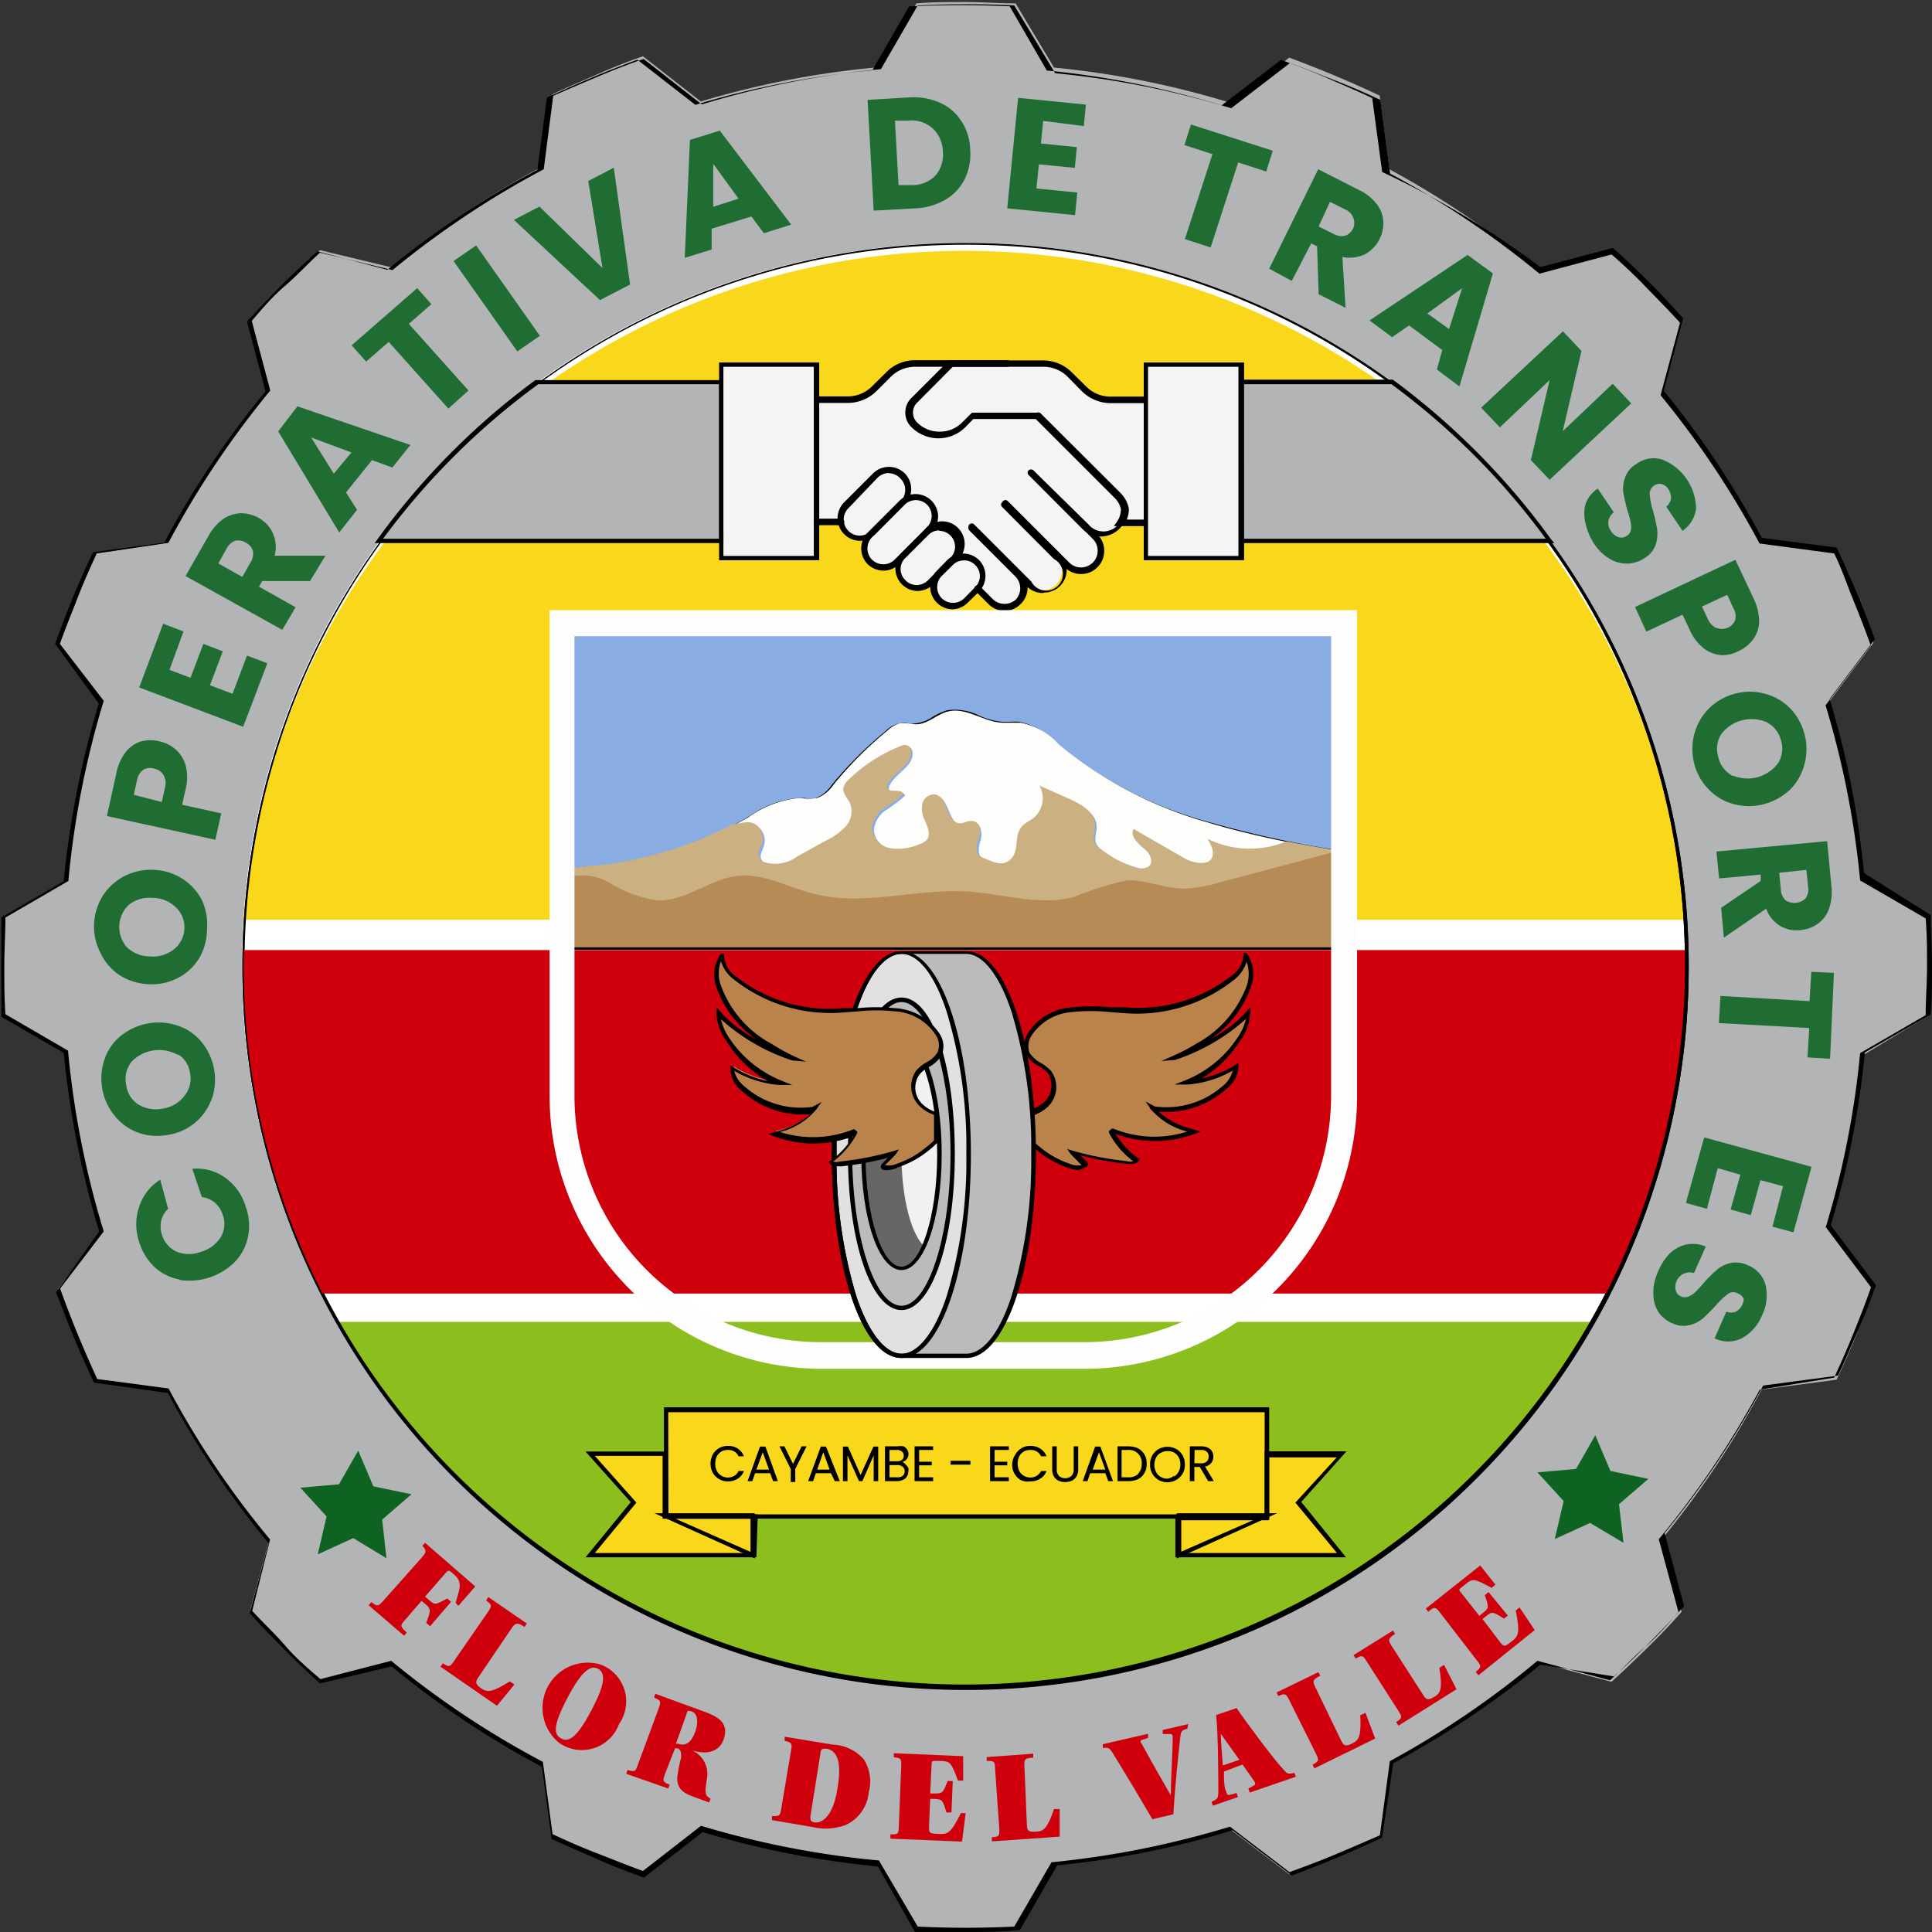 <svg id="Layer_1" data-name="Layer 1" xmlns="http://www.w3.org/2000/svg" viewBox="0 0 85.49 85.49"><rect x="0" y="0" width="85.49" height="85.49" fill="#333333" stroke="none"/><defs><style>.cls-1{fill:#b2b4b6;}.cls-2{fill:#fff;}.cls-3{fill:#f9d71a;}.cls-4{fill:#89ade2;}.cls-5{fill:#8cbf1d;}.cls-6{fill:#cf000c;}.cls-7{fill:#f4f4f4;}.cls-8{fill:none;stroke:#000;stroke-linecap:round;stroke-miterlimit:10;stroke-width:3px;}.cls-9{fill:#fdfdfc;}.cls-10{fill:#cbb082;}.cls-11{fill:#b78b56;}.cls-12{fill:#fdfdfd;}.cls-13{fill:#ba834c;}.cls-14{fill:#bcbbbb;}.cls-15{fill:#e2e0e0;}.cls-16{fill:#666;}.cls-17{fill:#f2f0f0;}.cls-18{fill:#206d33;}.cls-19{fill:#0f6322;}</style></defs><title>Flor-logo-mini</title><path class="cls-1" d="M93.18,53.44c0-.72,0-1.45,0-2.19s0-1.47,0-2.19l-2.91-1.68a40.49,40.49,0,0,0-1.53-7.77l2-2.66q-.36-1-.78-2c-.29-.68-.58-1.35-.9-2l-3.3-.43a39.89,39.89,0,0,0-4.39-6.58l.86-3.21c-.49-.54-1-1.07-1.51-1.59s-1-1-1.59-1.51l-3.2.86A39.6,39.6,0,0,0,69.32,16l-.43-3.26c-.66-.31-1.33-.61-2-.89s-1.36-.55-2-.79l-2.6,2a39.59,39.59,0,0,0-7.81-1.56L52.78,8.66c-.73,0-1.46-.06-2.2-.06s-1.46,0-2.19.06l-1.63,2.82A39.7,39.7,0,0,0,38.85,13l-2.56-2c-.69.24-1.37.51-2,.79s-1.35.58-2,.89l-.42,3.18a40.34,40.34,0,0,0-6.7,4.48L22,19.58c-.54.49-1.07,1-1.59,1.51s-1,1.05-1.52,1.59l.83,3.09a39.06,39.06,0,0,0-4.52,6.76L12.06,33c-.31.65-.61,1.32-.89,2s-.54,1.36-.79,2l1.94,2.52a40,40,0,0,0-1.57,7.94L8,49.06q-.06,1.08-.06,2.19T8,53.44L10.75,55a39.73,39.73,0,0,0,1.59,8L10.4,65.55c.25.68.51,1.36.79,2s.58,1.35.89,2l3.17.42a40.4,40.4,0,0,0,4.49,6.7l-.83,3.1c.49.54,1,1.07,1.52,1.59s1.05,1,1.59,1.51l3.11-.83a40.1,40.1,0,0,0,6.72,4.48l.43,3.2c.66.31,1.33.61,2,.89s1.37.54,2,.79l2.58-2A39.85,39.85,0,0,0,46.75,91l1.64,2.84q1.09.06,2.19.06c.74,0,1.47,0,2.2-.06L54.43,91a39.64,39.64,0,0,0,7.83-1.56l2.62,2c.68-.24,1.37-.51,2.05-.79s1.34-.58,2-.89l.43-3.28a39.49,39.49,0,0,0,6.57-4.41l3.22.86c.54-.49,1.07-1,1.59-1.51s1-1,1.51-1.59l-.86-3.23a39.69,39.69,0,0,0,4.4-6.6l3.32-.44c.31-.65.6-1.32.88-2s.55-1.36.79-2l-2-2.65a40.27,40.27,0,0,0,1.52-7.72Z" transform="translate(-7.84 -8.51)"/><circle class="cls-1" cx="42.68" cy="42.74" r="31.98"/><circle class="cls-2" cx="42.68" cy="42.72" r="31.98"/><path class="cls-3" d="M18.61,49.21H82.43a32,32,0,0,0-63.82,0Z" transform="translate(-7.84 -8.51)"/><rect class="cls-4" x="24.85" y="27.58" width="34.62" height="13.12"/><path class="cls-5" d="M22.71,67a32,32,0,0,0,55.61,0Z" transform="translate(-7.84 -8.51)"/><path d="M50.52,83.26A32,32,0,1,1,73.2,73.88,31.89,31.89,0,0,1,50.52,83.26Zm0-63.95a31.87,31.87,0,1,0,22.54,9.33A31.7,31.7,0,0,0,50.52,19.31Z" transform="translate(-7.84 -8.51)"/><path class="cls-6" d="M18.61,51.22a31.91,31.91,0,0,0,3.47,14.53h57a31.91,31.91,0,0,0,3.48-14.53c0-.22,0-.44,0-.67H18.62C18.61,50.78,18.61,51,18.61,51.22Z" transform="translate(-7.84 -8.51)"/><path d="M50.52,83.29A32,32,0,1,1,73.2,73.91,31.89,31.89,0,0,1,50.52,83.29Zm0-63.95a31.89,31.89,0,1,0,22.54,9.34A31.67,31.67,0,0,0,50.52,19.34Z" transform="translate(-7.84 -8.51)"/><path d="M55.83,68.6H44.16A11.58,11.58,0,0,1,32.59,57V36H67.41V57A11.59,11.59,0,0,1,55.83,68.6Zm-23-32.42V57A11.4,11.4,0,0,0,44.16,68.41H55.83A11.39,11.39,0,0,0,67.21,57V36.18Z" transform="translate(-7.84 -8.51)"/><path class="cls-7" d="M57.27,31.82a1,1,0,0,0,.23-1.07,1.4,1.4,0,0,0-.27-.34l-1.16-1.16-2.34-2.34H50.85l-.39.4a1.56,1.56,0,0,1-2.19,0,.78.78,0,0,1-.23-.54.76.76,0,0,1,.23-.54l1.62-1.62H48.33a1.68,1.68,0,0,0-1.18.49l-.62.62a1.68,1.68,0,0,1-1.18.49H39.76l0,5.41H45a.8.8,0,0,0,.24.44.82.82,0,0,0,1.08.09l.1-.08-.09.08,0,0a.86.86,0,0,0-.24.6.84.84,0,0,0,1.43.59l.27-.27a.85.85,0,0,0-.23.58.84.84,0,0,0,1.44.6l.38-.38a.81.81,0,0,0-.25.59.83.83,0,0,0,.25.6.86.86,0,0,0,1.19,0l.48-.48,0,0,.59.58a.89.89,0,0,0,.62.26.91.91,0,0,0,.63-.26.89.89,0,0,0,0-1.22l0,0,0,0,.44.44a.89.89,0,0,0,1.24,0,.88.88,0,0,0,0-1.25l-.16-.17h0l.57.57a.91.91,0,0,0,.63.26.89.89,0,0,0,.62-1.51l-.37-.37a1,1,0,0,0,.63.22A1,1,0,0,0,57.27,31.82Z" transform="translate(-7.84 -8.51)"/><path class="cls-7" d="M62.94,31.64H57.4a1,1,0,0,0,.18-.61,1.09,1.09,0,0,0-.35-.62l-1.16-1.16-2.34-2.34H50.85l-.39.4a1.56,1.56,0,0,1-2.19,0,.78.78,0,0,1-.23-.54.76.76,0,0,1,.23-.54l1.62-1.62H54a1.68,1.68,0,0,1,1.18.49l.62.62A1.66,1.66,0,0,0,57,26.2h6" transform="translate(-7.84 -8.51)"/><path d="M62.94,31.79H57.13l.16-.23a1,1,0,0,0,.15-.52,1,1,0,0,0-.31-.53l-3.46-3.46H50.91l-.35.36a1.69,1.69,0,0,1-2.39,0,.89.89,0,0,1-.27-.65.87.87,0,0,1,.27-.64l1.66-1.66H54a1.78,1.78,0,0,1,1.28.54l.62.61a1.51,1.51,0,0,0,1.08.45h6a.14.14,0,0,1,.14.14.15.15,0,0,1-.14.15H57a1.83,1.83,0,0,1-1.29-.53l-.61-.62A1.51,1.51,0,0,0,54,24.74H50l-1.58,1.59a.58.58,0,0,0-.18.43.6.6,0,0,0,.18.44,1.37,1.37,0,0,0,1,.41,1.39,1.39,0,0,0,1-.41l.43-.43h3l3.54,3.53a1.3,1.3,0,0,1,.4.71,1.19,1.19,0,0,1-.09.49h5.3a.14.14,0,0,1,.14.14A.15.15,0,0,1,62.94,31.79Z" transform="translate(-7.84 -8.51)"/><polygon points="41.91 16.44 41.91 15.96 42.06 15.95 42.4 15.95 41.91 16.44"/><path d="M45.87,32.44a1,1,0,0,1-.7-1.68l1.31-1.31a1,1,0,0,1,1.39,0,1,1,0,0,1,.29.7.94.94,0,0,1-.29.69h0l-1.3,1.31A1,1,0,0,1,45.87,32.44Zm1.31-3a.74.74,0,0,0-.5.2L45.38,31a.71.71,0,0,0,0,1,.7.7,0,0,0,1,0l1.31-1.31a.71.71,0,0,0,0-1A.71.71,0,0,0,47.18,29.45Z" transform="translate(-7.84 -8.51)"/><path d="M46.93,33.76a1,1,0,0,1-.7-.29,1,1,0,0,1,0-1.39l1.44-1.44a1,1,0,0,1,1.68.7.94.94,0,0,1-.29.69l-1.44,1.44A.94.94,0,0,1,46.93,33.76Zm1.44-3.12a.74.74,0,0,0-.5.2l-1.44,1.44a.71.71,0,0,0,0,1,.72.72,0,0,0,.5.2.7.7,0,0,0,.49-.2l1.44-1.44a.71.71,0,0,0,0-1A.71.71,0,0,0,48.37,30.64Z" transform="translate(-7.84 -8.51)"/><path d="M48.4,34.66A1,1,0,0,1,47.71,33l1-1a1,1,0,1,1,1.4,1.39l-1,1A1,1,0,0,1,48.4,34.66Zm1-2.68a.69.69,0,0,0-.49.21l-1,1a.68.68,0,0,0,0,1,.71.71,0,0,0,.49.21.73.73,0,0,0,.5-.21l1-1A.7.7,0,0,0,49.4,32Zm.59,1.3h0Z" transform="translate(-7.84 -8.51)"/><path d="M50,35.47a1,1,0,0,1-1-1,1,1,0,0,1,.29-.7l.47-.48a1,1,0,0,1,1.4,0,1,1,0,0,1,0,1.4l-.48.47A1,1,0,0,1,50,35.47Zm.48-2.16a.67.67,0,0,0-.49.21l-.48.47a.72.72,0,0,0-.2.5.7.7,0,0,0,.2.49.71.71,0,0,0,1,0l.47-.48a.68.68,0,0,0,0-1A.67.67,0,0,0,50.45,33.31Z" transform="translate(-7.84 -8.51)"/><path d="M56.56,32.25a1.17,1.17,0,0,1-.82-.33l-2.38-2.39a.14.14,0,0,1,0-.21.15.15,0,0,1,.2,0L56,31.71a.86.86,0,1,0,1.21-1.21L53.68,27a.14.14,0,0,1,.2-.2l3.49,3.48a1.15,1.15,0,0,1,0,1.63A1.17,1.17,0,0,1,56.56,32.25Z" transform="translate(-7.84 -8.51)"/><path d="M55.68,33.91a1,1,0,0,1-.73-.3l-2.72-2.73a.14.14,0,0,1,.2-.2l2.72,2.72a.74.74,0,0,0,1.05,0,.72.72,0,0,0,.21-.52.73.73,0,0,0-.21-.52l-2.82-2.82a.14.14,0,0,1,.2-.2l2.82,2.82a1,1,0,0,1,.3.72,1,1,0,0,1-.3.73A1,1,0,0,1,55.68,33.91Z" transform="translate(-7.84 -8.51)"/><path d="M54,34.75a1,1,0,0,1-.73-.3l-2.53-2.53a.14.14,0,0,1,0-.21.15.15,0,0,1,.2,0l2.54,2.54a.74.74,0,1,0,1-1l-2.3-2.31a.14.14,0,1,1,.2-.2L54.74,33a1,1,0,0,1,.3.73,1,1,0,0,1-1,1Z" transform="translate(-7.84 -8.51)"/><path d="M52.3,35.54a1,1,0,0,1-.72-.3L51,34.66a.14.14,0,0,1,0-.21.15.15,0,0,1,.2,0l.59.59a.75.75,0,0,0,1,0,.74.74,0,0,0,0-1l-2.06-2.06a.15.15,0,0,1,0-.2.13.13,0,0,1,.2,0L53,33.79a1,1,0,0,1,0,1.45A1,1,0,0,1,52.3,35.54Z" transform="translate(-7.84 -8.51)"/><path d="M44.51,26.34H39.76a.14.14,0,0,1-.14-.14.15.15,0,0,1,.14-.15h5.59a1.51,1.51,0,0,0,1.08-.45l.62-.61a1.76,1.76,0,0,1,1.28-.54h4.09a.15.15,0,0,1,.15.15.15.15,0,0,1-.15.14H48.33a1.51,1.51,0,0,0-1.08.45l-.62.62a1.81,1.81,0,0,1-1.28.53Z" transform="translate(-7.84 -8.51)"/><path class="cls-8" d="M45.05,31.61" transform="translate(-7.84 -8.51)"/><path class="cls-1" d="M39.75,25.41H31.59a32.1,32.1,0,0,0-7,7H39.75Z" transform="translate(-7.84 -8.51)"/><rect class="cls-7" x="31.91" y="16.14" width="4.24" height="8.56"/><rect class="cls-7" x="58.55" y="24.65" width="4.24" height="8.56" transform="translate(113.5 49.35) rotate(-180)"/><path d="M44.09,33.3H39.66V24.55h4.43Zm-4.24-.19h4V24.74h-4Z" transform="translate(-7.84 -8.51)"/><path d="M62.89,33.3H58.45V24.55h4.44Zm-4.25-.19h4V24.74h-4Z" transform="translate(-7.84 -8.51)"/><path class="cls-1" d="M62.79,32.44H76.43a32.14,32.14,0,0,0-7-7H62.79Z" transform="translate(-7.84 -8.51)"/><rect class="cls-3" x="29.48" y="62.37" width="26.58" height="4.73"/><polygon class="cls-3" points="52.17 68.81 52.17 67.11 56.06 67.11 52.17 68.81"/><polygon class="cls-3" points="59.36 64.33 57.45 66.47 59.36 68.81 52.11 68.81 52.11 67.11 56.06 67.11 56.06 64.33 59.36 64.33"/><polygon class="cls-3" points="33.31 68.82 33.31 67.11 29.42 67.11 33.31 68.82"/><polygon class="cls-3" points="26.12 64.33 28.03 66.47 26.12 68.82 33.37 68.82 33.37 67.11 29.42 67.11 29.42 64.33 26.12 64.33"/><path d="M67.41,50.54H32.59V47.17l0,0a3.07,3.07,0,0,1,.6-.22,3.86,3.86,0,0,1,.74-.1l.34,0a16.23,16.23,0,0,0,2.26-.4,17.05,17.05,0,0,0,4.32-1.73l.19-.12a4.34,4.34,0,0,1,2.19-.78l.21,0a1.44,1.44,0,0,0,.51,0,1.58,1.58,0,0,0,.68-.56h0a17.3,17.3,0,0,1,2.42-2.42,1.2,1.2,0,0,1,.58-.32,1.23,1.23,0,0,1,.43,0,2.3,2.3,0,0,0,.26,0h0a1.62,1.62,0,0,0,.79-.29,2.85,2.85,0,0,1,.64-.29,2.39,2.39,0,0,1,1.43.24,3.26,3.26,0,0,0,1,.27l.34,0a2.82,2.82,0,0,1,.42,0,2.89,2.89,0,0,1,1.58.88l.09.08a17.89,17.89,0,0,0,6.49,3.41,47.65,47.65,0,0,0,6.13,1.34h.08Zm-34.63-.19H67.21V46.27a46.76,46.76,0,0,1-6.07-1.33h0a17.84,17.84,0,0,1-6.55-3.45l-.1-.08A2.65,2.65,0,0,0,53,40.58l-.4,0-.35,0a3.55,3.55,0,0,1-1.11-.28,2.16,2.16,0,0,0-1.32-.23,2.4,2.4,0,0,0-.59.27,1.83,1.83,0,0,1-.88.31l-.3,0a1.09,1.09,0,0,0-.36,0,1.14,1.14,0,0,0-.49.27,18.14,18.14,0,0,0-2.4,2.4,1.61,1.61,0,0,1-.78.63,1.58,1.58,0,0,1-.57,0l-.21,0a4.13,4.13,0,0,0-2.08.76l-.2.11a17.33,17.33,0,0,1-4.37,1.76,17.84,17.84,0,0,1-2.28.4L34,47a4.06,4.06,0,0,0-.7.09,2.82,2.82,0,0,0-.51.19Z" transform="translate(-7.84 -8.51)"/><path class="cls-9" d="M41.46,45.16a.77.77,0,0,1,.17.81c-.06.18-.18.37-.11.54a.39.39,0,0,0,.2.22,1.63,1.63,0,0,0,1.49-.25l1.23-.68a3,3,0,0,0,.91-.65,1,1,0,0,0,.19-1c-.11-.23-.34-.42-.31-.67a.75.75,0,0,1,.23-.38,7,7,0,0,1,2.32-1.5.36.36,0,0,1,.35,0,.27.27,0,0,1,.09.2c.06.61-.73.91-1,1.44a.27.27,0,0,0-.05.18c.05.28.63,0,.72.3a6.92,6.92,0,0,1-.86.65,1.18,1.18,0,0,0-.52.9,1,1,0,0,0,.84.86,2.41,2.41,0,0,0,1.27-.19.77.77,0,0,0,.31-.19c.2-.24,0-.6-.1-.89a1.06,1.06,0,0,1-.09-.72.54.54,0,0,1,.54-.4c.59.09.51,1.23,1.1,1.28.22,0,.45-.16.66-.08s.27.45.2.71-.16.58,0,.78a.75.75,0,0,0,.29.16c.37.13.84.25,1.13,0s.14-1,.43-1.37c.14-.21.4-.3.59-.46a1.13,1.13,0,0,0,.23-1.41l1.35.6c.51.23,1.1.58,1.11,1.14,0,.26-.13.54,0,.79a.89.89,0,0,0,.32.32,4.35,4.35,0,0,0,1.61.8.56.56,0,0,0,.46-.08c.25-.23,0-.63-.27-.84s-.57-.52-.41-.81l2.3,1.3c.34.2.85.37,1.08,0s0-.63-.15-.91a4.27,4.27,0,0,0,3.5.11c-1.22-.25-2.42-.53-3.6-.89a18,18,0,0,1-6.52-3.43A3,3,0,0,0,53,40.49c-.25,0-.5,0-.75,0-.84,0-1.63-.7-2.45-.5-.51.12-.92.58-1.45.57a3.85,3.85,0,0,0-.67-.05,1.25,1.25,0,0,0-.54.3,17.15,17.15,0,0,0-2.41,2.41,1.56,1.56,0,0,1-.73.6,2.36,2.36,0,0,1-.75,0,4.55,4.55,0,0,0-2.33.88c-.21.11-.41.23-.62.33C40.73,45,41.13,44.83,41.46,45.16Z" transform="translate(-7.84 -8.51)"/><path class="cls-10" d="M64.77,45.74a4.27,4.27,0,0,1-3.5-.11c.18.28.35.65.15.91s-.74.15-1.08,0L58,45.19c-.16.29.15.61.41.81s.52.61.27.84a.56.56,0,0,1-.46.08,4.35,4.35,0,0,1-1.61-.8.89.89,0,0,1-.32-.32c-.11-.25,0-.53,0-.79,0-.56-.6-.91-1.11-1.14l-1.35-.6a1.13,1.13,0,0,1-.23,1.41c-.19.16-.45.25-.59.46-.29.39-.07,1-.43,1.37s-.76.15-1.13,0a.75.75,0,0,1-.29-.16c-.19-.2-.1-.52,0-.78s.06-.62-.2-.71-.44.09-.66.08c-.59-.05-.51-1.19-1.1-1.28a.54.54,0,0,0-.54.4,1.06,1.06,0,0,0,.09.72c.12.29.3.65.1.89a.77.77,0,0,1-.31.19,2.41,2.41,0,0,1-1.27.19,1,1,0,0,1-.84-.86,1.18,1.18,0,0,1,.52-.9,6.92,6.92,0,0,0,.86-.65c-.09-.27-.67,0-.72-.3a.27.27,0,0,1,.05-.18c.32-.53,1.11-.83,1-1.44a.27.27,0,0,0-.09-.2.36.36,0,0,0-.35,0,7,7,0,0,0-2.32,1.5.75.75,0,0,0-.23.38c0,.25.2.44.31.67a1,1,0,0,1-.19,1,3,3,0,0,1-.91.65l-1.23.68a1.63,1.63,0,0,1-1.49.25.39.39,0,0,1-.2-.22c-.07-.17,0-.36.11-.54a.77.77,0,0,0-.17-.81c-.33-.33-.73-.13-1.13-.09a16.65,16.65,0,0,1-3.73,1.41,16.14,16.14,0,0,1-2.27.41,7.48,7.48,0,0,0-1.06.12,3,3,0,0,0-.59.22v3.21H67.31V46.19C66.46,46.05,65.61,45.9,64.77,45.74Z" transform="translate(-7.84 -8.51)"/><path d="M50.58,94c-.73,0-1.47,0-2.19,0h-.06L46.69,91.1a40.05,40.05,0,0,1-7.76-1.52l-2.58,2-.05,0c-.69-.25-1.38-.51-2-.79s-1.35-.58-2-.89l-.05,0-.43-3.21a39.92,39.92,0,0,1-6.65-4.44L22,83l0,0c-.54-.49-1.08-1-1.59-1.52s-1-1-1.52-1.59l0,0,.83-3.1a39.89,39.89,0,0,1-4.45-6.64L12,69.69l0,0c-.31-.66-.61-1.33-.89-2s-.54-1.36-.79-2l0,0L12.23,63a40.64,40.64,0,0,1-1.57-7.9L7.9,53.5v0c0-.73,0-1.47,0-2.2s0-1.47,0-2.2v0l2.76-1.6a41,41,0,0,1,1.55-7.86L10.28,37V37c.25-.69.51-1.38.79-2.06s.58-1.35.89-2l0,0,3.15-.42a40.06,40.06,0,0,1,4.48-6.69l-.82-3.09,0,0c.49-.54,1-1.08,1.52-1.6s1.05-1,1.59-1.51l0,0,3.1.82a40.4,40.4,0,0,1,6.64-4.43l.42-3.19,0,0c.66-.31,1.34-.61,2-.89s1.37-.55,2-.79l0,0,2.57,2a39.88,39.88,0,0,1,7.83-1.53l1.63-2.83h.06c1.45-.07,2.94-.07,4.39,0h0l1.64,2.84a39.75,39.75,0,0,1,7.74,1.54l2.61-2,.05,0c.68.25,1.37.51,2,.79s1.35.58,2,.89l0,0,.44,3.27A39.57,39.57,0,0,1,76,20.33l3.21-.85,0,0c.55.49,1.08,1,1.6,1.51s1,1.06,1.51,1.6l0,0-.86,3.21a40.52,40.52,0,0,1,4.34,6.51l3.31.43,0,0c.31.66.61,1.34.89,2s.55,1.36.8,2.05v0l-2,2.65a39.46,39.46,0,0,1,1.52,7.7L93.27,49v0c0,.73.06,1.47.06,2.2s0,1.47-.06,2.2v0l-2.91,1.68a39.84,39.84,0,0,1-1.51,7.65l2,2.65,0,0c-.24.69-.51,1.38-.79,2s-.58,1.36-.89,2l0,0-3.31.44a40.36,40.36,0,0,1-4.36,6.53l.86,3.23,0,0c-.49.54-1,1.08-1.51,1.59s-1,1-1.6,1.52l0,0L76,82.17a40.63,40.63,0,0,1-6.51,4.36L69,89.82l0,0c-.66.31-1.33.61-2,.89s-1.36.55-2,.79l0,0-2.62-2a40,40,0,0,1-7.76,1.55l-1.65,2.86h0C52.05,94,51.31,94,50.58,94Zm-2.13-.24c1.41.07,2.85.07,4.27,0l1.65-2.85h.05a40.48,40.48,0,0,0,7.81-1.56l.05,0,2.62,2c.66-.24,1.33-.49,2-.77s1.31-.56,2-.86l.44-3.28,0,0A40.06,40.06,0,0,0,75.87,82l0,0,3.21.86c.53-.47,1-1,1.55-1.47s1-1,1.48-1.55l-.87-3.22,0,0A40.31,40.31,0,0,0,85.71,70l0,0L89,69.47c.3-.65.59-1.3.87-2s.53-1.32.76-2l-2-2.66v0a39.46,39.46,0,0,0,1.52-7.7v0l2.9-1.68c0-.71.06-1.43.06-2.14s0-1.43-.06-2.14l-2.9-1.68v0a39.38,39.38,0,0,0-1.53-7.75v0l2-2.65c-.24-.67-.5-1.34-.77-2S89.32,33.63,89,33l-3.3-.44,0,0A40,40,0,0,0,81.32,26l0,0,.86-3.21c-.48-.53-1-1.05-1.48-1.55s-1-1-1.55-1.47l-3.19.85,0,0a40.15,40.15,0,0,0-6.61-4.43l0,0-.43-3.26c-.64-.3-1.3-.59-2-.86s-1.32-.53-2-.77l-2.6,2h0a39,39,0,0,0-7.79-1.55h0L52.72,8.75c-1.42-.07-2.86-.07-4.27,0l-1.63,2.82h0a39.78,39.78,0,0,0-7.89,1.55l-.05,0-2.56-2c-.67.23-1.34.49-2,.77s-1.32.56-2,.86L31.9,16l0,0a40,40,0,0,0-6.69,4.46l0,0L22,19.69c-.52.47-1,1-1.55,1.47s-1,1-1.47,1.55l.82,3.08,0,0a40.64,40.64,0,0,0-4.51,6.74l0,0L12.12,33c-.3.65-.59,1.3-.86,2s-.53,1.32-.77,2l1.94,2.52,0,0a40.09,40.09,0,0,0-1.56,7.92v.05L8.08,49.11c0,.71-.05,1.43-.05,2.14s0,1.43.05,2.14L10.85,55V55a39.8,39.8,0,0,0,1.58,8v0l-1.93,2.53c.24.67.5,1.34.77,2s.56,1.31.87,2l3.16.42,0,0a39,39,0,0,0,4.49,6.68l0,0L19,79.79c.48.53,1,1,1.47,1.55s1,1,1.55,1.47L25.15,82l0,0a39.56,39.56,0,0,0,6.71,4.47l0,0,.43,3.2c.64.3,1.3.59,2,.86s1.33.53,2,.77l2.57-2,0,0a39.92,39.92,0,0,0,7.82,1.53h.05Z" transform="translate(-7.84 -8.51)"/><path class="cls-11" d="M65.56,46.56l-3.77,1a5.76,5.76,0,0,1-1.59.27c-.85,0-1.67-.41-2.51-.36a13.25,13.25,0,0,0-2.32.73c-1.53.41-3.14-.14-4.72-.24-2.26-.14-4.57.66-6.77.11-1.15-.29-2.26-.94-3.44-.8s-2.3,1.15-3.55,1.08a5.72,5.72,0,0,1-2.07-.77,2.39,2.39,0,0,0-2.14-.15v3H67.31V46.09Z" transform="translate(-7.84 -8.51)"/><path class="cls-12" d="M55.83,69.08H44.16a12.07,12.07,0,0,1-12-12V35.51H67.89V57A12.07,12.07,0,0,1,55.83,69.08ZM33.26,36.66V57a10.91,10.91,0,0,0,10.9,10.9H55.83A10.92,10.92,0,0,0,66.74,57V36.66Z" transform="translate(-7.84 -8.51)"/><path d="M39.38,72.87a.76.76,0,0,1,.67-.38.81.81,0,0,1,.44.12.76.76,0,0,1,.27.34h-.24a.46.46,0,0,0-.18-.21.54.54,0,0,0-.29-.07.57.57,0,0,0-.29.07.58.58,0,0,0-.2.21.7.7,0,0,0-.07.33.66.66,0,0,0,.07.32.55.55,0,0,0,.49.29.55.55,0,0,0,.29-.08.46.46,0,0,0,.18-.21h.24a.71.71,0,0,1-.27.34.81.81,0,0,1-.44.12.76.76,0,0,1-.67-.38.88.88,0,0,1-.1-.4A.92.92,0,0,1,39.38,72.87Z" transform="translate(-7.84 -8.51)"/><path d="M41.92,73.7h-.67l-.12.35h-.21l.55-1.53h.24l.55,1.53h-.21Zm-.05-.16-.28-.77-.28.77Z" transform="translate(-7.84 -8.51)"/><path d="M43.53,72.51l-.5,1v.58h-.2v-.58l-.5-1h.22l.38.78.38-.78Z" transform="translate(-7.84 -8.51)"/><path d="M44.61,73.7h-.67l-.12.35H43.6l.56-1.53h.23L45,74.05h-.22Zm-.06-.16-.28-.77-.27.77Z" transform="translate(-7.84 -8.51)"/><path d="M46.7,72.52v1.53h-.2V72.91L46,74.05h-.15l-.51-1.14v1.14h-.2V72.52h.22l.56,1.26.57-1.26Z" transform="translate(-7.84 -8.51)"/><path d="M47.92,73.32a.49.49,0,0,1,.11.14.33.33,0,0,1,0,.17.37.37,0,0,1-.06.21.31.31,0,0,1-.17.15.6.6,0,0,1-.27.06H47V72.51h.55a.76.76,0,0,1,.27,0,.37.37,0,0,1,.16.14.36.36,0,0,1,.06.2.36.36,0,0,1-.08.23.35.35,0,0,1-.19.12A.41.41,0,0,1,47.92,73.32Zm-.72-.15h.34a.33.33,0,0,0,.21-.06.22.22,0,0,0,.08-.19.22.22,0,0,0-.08-.18.34.34,0,0,0-.22-.07H47.2Zm.59.64a.26.26,0,0,0,.08-.2.25.25,0,0,0-.09-.2.33.33,0,0,0-.23-.07H47.2v.54h.35A.36.36,0,0,0,47.79,73.81Z" transform="translate(-7.84 -8.51)"/><path d="M48.51,72.67v.52h.56v.16h-.56v.53h.62v.17h-.82V72.51h.82v.16Z" transform="translate(-7.84 -8.51)"/><path d="M50.78,73.15v.17H49.9v-.17Z" transform="translate(-7.84 -8.51)"/><path d="M51.85,72.67v.52h.56v.16h-.56v.53h.63v.17h-.83V72.51h.83v.16Z" transform="translate(-7.84 -8.51)"/><path d="M52.77,72.87a.81.81,0,0,1,.27-.28.76.76,0,0,1,.39-.1.78.78,0,0,1,.44.12.72.72,0,0,1,.28.34h-.24a.55.55,0,0,0-.19-.21.52.52,0,0,0-.29-.07.59.59,0,0,0-.29.07.58.58,0,0,0-.2.21.84.84,0,0,0-.07.33.79.79,0,0,0,.07.32.58.58,0,0,0,.2.21.6.6,0,0,0,.29.08.52.52,0,0,0,.29-.08.55.55,0,0,0,.19-.21h.24a.67.67,0,0,1-.28.34.78.78,0,0,1-.44.12A.76.76,0,0,1,53,74a.81.81,0,0,1-.27-.28.77.77,0,0,1-.1-.4A.8.8,0,0,1,52.77,72.87Z" transform="translate(-7.84 -8.51)"/><path d="M54.6,72.51v1a.41.41,0,0,0,.1.31.4.4,0,0,0,.28.1.39.39,0,0,0,.27-.1.41.41,0,0,0,.1-.31v-1h.2v1a.61.61,0,0,1-.07.32.5.5,0,0,1-.21.2.73.73,0,0,1-.3.06.68.68,0,0,1-.29-.06.45.45,0,0,1-.21-.2.61.61,0,0,1-.07-.32v-1Z" transform="translate(-7.84 -8.51)"/><path d="M56.75,73.7h-.67l-.12.35h-.21l.55-1.53h.23l.56,1.53h-.21Zm0-.16-.28-.77-.28.77Z" transform="translate(-7.84 -8.51)"/><path d="M58.2,72.6a.73.73,0,0,1,.28.27.78.78,0,0,1,.1.41.76.76,0,0,1-.1.41.66.66,0,0,1-.28.27,1,1,0,0,1-.43.09h-.48V72.51h.48A1,1,0,0,1,58.2,72.6Zm0,1.12a.61.61,0,0,0,.16-.44.56.56,0,0,0-.61-.61h-.28v1.21h.28A.61.61,0,0,0,58.22,73.72Z" transform="translate(-7.84 -8.51)"/><path d="M59.11,74a.75.75,0,0,1-.28-.28.77.77,0,0,1-.1-.4.8.8,0,0,1,.1-.41.75.75,0,0,1,.28-.28.81.81,0,0,1,.78,0,.75.75,0,0,1,.28.28.8.8,0,0,1,.1.41.77.77,0,0,1-.1.4.79.79,0,0,1-1.06.28Zm.68-.15a.58.58,0,0,0,.2-.21.66.66,0,0,0,.08-.32A.7.7,0,0,0,60,73a.58.58,0,0,0-.2-.21.57.57,0,0,0-.29-.07.54.54,0,0,0-.29.07A.45.45,0,0,0,59,73a.7.7,0,0,0-.08.33.66.66,0,0,0,.08.32.45.45,0,0,0,.2.21.55.55,0,0,0,.29.08A.57.57,0,0,0,59.79,73.81Z" transform="translate(-7.84 -8.51)"/><path d="M61.3,74.05l-.37-.63h-.24v.63h-.2V72.51H61a.65.65,0,0,1,.29.06.4.4,0,0,1,.18.16.44.44,0,0,1,.06.23.45.45,0,0,1-.09.28.41.41,0,0,1-.28.16l.39.65Zm-.61-.79H61a.33.33,0,0,0,.24-.08.29.29,0,0,0,.08-.22.25.25,0,0,0-.08-.21.33.33,0,0,0-.24-.08h-.3Z" transform="translate(-7.84 -8.51)"/><path d="M64,75.71H37.22V70.78H64Zm-26.58-.19H63.8V71H37.41Z" transform="translate(-7.84 -8.51)"/><path d="M59.91,77.47v-2h4.44Zm.2-1.76v1.46l3.33-1.46Z" transform="translate(-7.84 -8.51)"/><path d="M67.4,77.42H59.85v-1.9H63.8V72.73h3.62l-2,2.24ZM60,77.23h7L65.16,75l1.83-2H64v2.78H60Z" transform="translate(-7.84 -8.51)"/><path d="M41.24,77.47l-4.44-2h4.44Zm-3.52-1.76,3.33,1.47V75.71Z" transform="translate(-7.84 -8.51)"/><path d="M41.31,77.42H33.75l2-2.44-2-2.24h3.62v2.78h4Zm-7.15-.19h7V75.71h-4V72.93h-3L36,75Z" transform="translate(-7.84 -8.51)"/><path class="cls-13" d="M51.08,57.41a.17.17,0,0,1,0-.1s.27.12.32.14l.41.16a3.75,3.75,0,0,0,.86.22,1.83,1.83,0,0,0,1.49-.44,1.13,1.13,0,0,0,.14-1.46c-.29-.33-.8-.45-1-.85a.92.92,0,0,1,.09-.82,2.46,2.46,0,0,1,1.9-1.1,14.4,14.4,0,0,1,2.27.08,6.78,6.78,0,0,0,4.8-1.44,1.25,1.25,0,0,0,.55-1s0,0,0,0a1.46,1.46,0,0,1,.12,1.34,4.92,4.92,0,0,1-2.27,2.62,10.64,10.64,0,0,1-1.06.55h0a8,8,0,0,0,3.3-2,2.23,2.23,0,0,1-.45,1.22,5.14,5.14,0,0,1-2.32,1.87h.07a4.9,4.9,0,0,0,2.1-.71,1.26,1.26,0,0,1-.52.94,3.87,3.87,0,0,1-3.11.92l-.07,0a3.36,3.36,0,0,0,1.84,1,5,5,0,0,1-3.62,0l0,0a3.74,3.74,0,0,0,1.12,1.29c-.07.14-.27.15-.43.13a15,15,0,0,1-2.4-.47h0l.48.48s.06.07,0,.1a.05.05,0,0,1-.06,0,.92.92,0,0,1-.63-.06,4.32,4.32,0,0,1-1.34-.75,3.26,3.26,0,0,1-.52-.53c-.14-.21-.4-.06-.58,0a1.11,1.11,0,0,1-.5.24.69.69,0,0,1-.25,0,1.21,1.21,0,0,1-.62-.24.89.89,0,0,1-.28-.61C51,58,51.16,57.67,51.08,57.41Z" transform="translate(-7.84 -8.51)"/><path d="M55.56,60.28a1.28,1.28,0,0,1-.47-.1,4.38,4.38,0,0,1-1.36-.77,2.82,2.82,0,0,1-.54-.55c-.07-.1-.2-.08-.44.08l-.06,0a1.13,1.13,0,0,1-.5.22,1.18,1.18,0,0,1-.27,0,1.4,1.4,0,0,1-.67-.27,1,1,0,0,1-.3-.68,1.31,1.31,0,0,1,0-.34,1,1,0,0,0,0-.45h0l.09,0-.09,0a.19.19,0,0,1,0-.18c.06-.09.15,0,.36.07l.08,0,.4.16a3.54,3.54,0,0,0,.84.21,1.75,1.75,0,0,0,1.42-.41A1,1,0,0,0,54.21,56a1.67,1.67,0,0,0-.41-.32,1.32,1.32,0,0,1-.57-.55,1,1,0,0,1,.1-.91,2.5,2.5,0,0,1,2-1.14,8,8,0,0,1,1.62,0l.67,0a6.66,6.66,0,0,0,4.73-1.41,1.14,1.14,0,0,0,.51-.92v0l0-.07h.05a.15.15,0,0,1,.13.06,1.61,1.61,0,0,1,.15,1.44,4.66,4.66,0,0,1-1.77,2.3A5.63,5.63,0,0,0,63,53.27l.16-.2v.26a2.25,2.25,0,0,1-.47,1.27A5.21,5.21,0,0,1,61,56.24a4.94,4.94,0,0,0,1.51-.61l.13-.09v.16a1.31,1.31,0,0,1-.54,1,4,4,0,0,1-3,1,3.7,3.7,0,0,0,1.61.8l.26.08-.26.1a5,5,0,0,1-3.51,0,3.9,3.9,0,0,0,1,1.08l.06,0,0,.07c-.08.15-.26.21-.53.18a13.57,13.57,0,0,1-2.08-.38l.25.25a.18.18,0,0,1,.06.21.14.14,0,0,1-.12.08A.59.59,0,0,1,55.56,60.28Zm-2.48-1.67a.31.31,0,0,1,.27.15,2.63,2.63,0,0,0,.5.5,4.06,4.06,0,0,0,1.31.74.93.93,0,0,0,.54.07l-.49-.5-.15-.22.25.08a13.82,13.82,0,0,0,2.39.46.47.47,0,0,0,.28,0,3.71,3.71,0,0,1-1.07-1.26l0-.07.13-.11.06,0a4.8,4.8,0,0,0,3.28.13,3.07,3.07,0,0,1-1.62-1l-.23-.33.41.22a3.78,3.78,0,0,0,3-.9,1.35,1.35,0,0,0,.47-.7,4.75,4.75,0,0,1-2,.63h-.59l.48-.19a5,5,0,0,0,2.27-1.84,2.54,2.54,0,0,0,.41-.88,8.8,8.8,0,0,1-3.14,1.82h0l-.61.05.52-.23a8.75,8.75,0,0,0,1.05-.55A4.83,4.83,0,0,0,63,52.15a1.6,1.6,0,0,0,0-1.08,1.61,1.61,0,0,1-.56.8,6.91,6.91,0,0,1-4.87,1.47l-.67-.05a7.7,7.7,0,0,0-1.59,0,2.35,2.35,0,0,0-1.83,1.05.87.87,0,0,0-.09.74,1.32,1.32,0,0,0,.5.46,2,2,0,0,1,.46.36,1.21,1.21,0,0,1-.14,1.58,1.88,1.88,0,0,1-1.57.47,3.77,3.77,0,0,1-.88-.22l-.41-.16-.09,0-.08,0a1.42,1.42,0,0,1,0,.46,1.12,1.12,0,0,0,0,.31.77.77,0,0,0,.24.54A1.24,1.24,0,0,0,52,59l.22,0a1,1,0,0,0,.4-.19l.06,0A.88.88,0,0,1,53.08,58.61Z" transform="translate(-7.84 -8.51)"/><path class="cls-14" d="M50.6,50.63H47.73c-1.65,0-3,4-3,8.94s1.33,8.93,3,8.93H50.6c1.65,0,3-4,3-8.93S52.25,50.63,50.6,50.63Z" transform="translate(-7.84 -8.51)"/><ellipse class="cls-15" cx="39.89" cy="51.06" rx="2.98" ry="8.94"/><ellipse class="cls-14" cx="39.89" cy="51.06" rx="2.27" ry="6.82"/><ellipse class="cls-16" cx="39.89" cy="51.06" rx="1.68" ry="5.05"/><path class="cls-17" d="M47.73,59.57c0,1.9.41,3.52,1,4.08a10.26,10.26,0,0,0,.7-4.08,10.35,10.35,0,0,0-.7-4.09C48.14,56.05,47.73,57.66,47.73,59.57Z" transform="translate(-7.84 -8.51)"/><path d="M50.6,68.6H47.73c-1.73,0-3.08-4-3.08-9s1.35-9,3.08-9H50.6c1.73,0,3.08,4,3.08,9S52.33,68.6,50.6,68.6ZM47.73,50.72c-.74,0-1.48.93-2,2.56a20.67,20.67,0,0,0-.87,6.29,20.72,20.72,0,0,0,.87,6.29c.54,1.62,1.28,2.55,2,2.55H50.6c.74,0,1.48-.93,2-2.55a20.72,20.72,0,0,0,.87-6.29,20.67,20.67,0,0,0-.87-6.29c-.54-1.63-1.28-2.56-2-2.56Z" transform="translate(-7.84 -8.51)"/><path d="M47.73,68.6c-1.73,0-3.08-4-3.08-9s1.35-9,3.08-9,3.07,4,3.07,9S49.45,68.6,47.73,68.6Zm0-17.88c-.74,0-1.48.93-2,2.56a20.67,20.67,0,0,0-.87,6.29,20.72,20.72,0,0,0,.87,6.29c.54,1.62,1.28,2.55,2,2.55s1.47-.93,2-2.55a20.72,20.72,0,0,0,.87-6.29,20.67,20.67,0,0,0-.87-6.29C49.2,51.65,48.47,50.72,47.73,50.72Z" transform="translate(-7.84 -8.51)"/><path d="M47.73,66.48c-1.33,0-2.37-3-2.37-6.91s1-6.92,2.37-6.92,2.36,3,2.36,6.92S49.05,66.48,47.73,66.48Zm0-13.63c-1.18,0-2.18,3.07-2.18,6.72s1,6.72,2.18,6.72,2.17-3.08,2.17-6.72S48.91,52.85,47.73,52.85Z" transform="translate(-7.84 -8.51)"/><path d="M47.73,64.71c-1,0-1.78-2.26-1.78-5.14s.78-5.15,1.78-5.15,1.78,2.26,1.78,5.15S48.72,64.71,47.73,64.71Zm0-10.1c-.86,0-1.59,2.27-1.59,5s.73,4.95,1.59,4.95,1.58-2.27,1.58-4.95S48.59,54.61,47.73,54.61Z" transform="translate(-7.84 -8.51)"/><path class="cls-13" d="M49.25,57.76a1.58,1.58,0,0,1-.67-.37,1.13,1.13,0,0,1-.13-1.46c.28-.33.79-.45,1-.85a.92.92,0,0,0-.09-.82,2.48,2.48,0,0,0-1.9-1.1,14.4,14.4,0,0,0-2.27.08,6.82,6.82,0,0,1-4.81-1.44,1.27,1.27,0,0,1-.54-1s0,0-.05,0a1.49,1.49,0,0,0-.13,1.34,4.94,4.94,0,0,0,2.28,2.62,10.64,10.64,0,0,0,1.06.55h0a8,8,0,0,1-3.3-2,2.29,2.29,0,0,0,.44,1.22,5.24,5.24,0,0,0,2.32,1.87h-.06a4.9,4.9,0,0,1-2.1-.71,1.28,1.28,0,0,0,.51.94,3.89,3.89,0,0,0,3.12.92l.07,0a3.39,3.39,0,0,1-1.84,1,5,5,0,0,0,3.62,0l0,0a3.74,3.74,0,0,1-1.12,1.29c.07.14.27.15.43.13a15,15,0,0,0,2.4-.47h0L47,60s-.06.07,0,.1a.05.05,0,0,0,0,0,.94.94,0,0,0,.64-.06,4.16,4.16,0,0,0,1.33-.75A2.82,2.82,0,0,0,49.3,59C49.29,58.59,49.26,58.18,49.25,57.76Z" transform="translate(-7.84 -8.51)"/><path d="M47.18,60.28a.67.67,0,0,1-.24,0,.15.15,0,0,1-.11-.08.18.18,0,0,1,.06-.21l.24-.25a13.23,13.23,0,0,1-2.07.38c-.27,0-.45,0-.53-.18l0-.07.07,0a3.9,3.9,0,0,0,1-1.08,5,5,0,0,1-3.51,0l-.26-.1.26-.08a3.75,3.75,0,0,0,1.61-.8,3.94,3.94,0,0,1-3-1,1.31,1.31,0,0,1-.54-1v-.16l.14.09a4.84,4.84,0,0,0,1.51.61A5.24,5.24,0,0,1,40,54.6a2.3,2.3,0,0,1-.46-1.27v-.26l.17.2a5.63,5.63,0,0,0,1.61,1.24,4.66,4.66,0,0,1-1.77-2.3,1.61,1.61,0,0,1,.15-1.44.14.14,0,0,1,.12-.06h.06l0,.08v0a1.15,1.15,0,0,0,.52.92,6.65,6.65,0,0,0,4.73,1.41l.67,0a8,8,0,0,1,1.62,0,2.52,2.52,0,0,1,2,1.14,1,1,0,0,1,.1.91,1.37,1.37,0,0,1-.57.55,1.5,1.5,0,0,0-.41.32,1,1,0,0,0,.12,1.33,1.4,1.4,0,0,0,.62.35l.07,0v.07c0,.23,0,.47,0,.7s0,.36,0,.55v0l0,0a3.81,3.81,0,0,1-.37.34,4.32,4.32,0,0,1-1.37.77A1.19,1.19,0,0,1,47.18,60.28ZM47,60.07a.93.93,0,0,0,.54-.07,4,4,0,0,0,1.3-.74,3,3,0,0,0,.33-.29l0-.5c0-.21,0-.42,0-.63a1.65,1.65,0,0,1-.64-.39,1.21,1.21,0,0,1-.14-1.58,1.79,1.79,0,0,1,.46-.36,1.22,1.22,0,0,0,.49-.46.84.84,0,0,0-.09-.74,2.33,2.33,0,0,0-1.82-1.05,7.7,7.7,0,0,0-1.59,0l-.67.05a6.88,6.88,0,0,1-4.87-1.47,1.61,1.61,0,0,1-.56-.8,1.6,1.6,0,0,0,0,1.08A4.79,4.79,0,0,0,42,54.71a8.75,8.75,0,0,0,1,.55l.51.23-.63-.06a8.8,8.8,0,0,1-3.14-1.82,2.5,2.5,0,0,0,.4.88,5.07,5.07,0,0,0,2.28,1.84l.48.19h-.58a4.75,4.75,0,0,1-2-.63,1.35,1.35,0,0,0,.47.7,3.77,3.77,0,0,0,3,.9l.41-.22-.24.33a3,3,0,0,1-1.61,1,4.8,4.8,0,0,0,3.28-.13l0,0,.14.11,0,.07a3.71,3.71,0,0,1-1.07,1.26.47.47,0,0,0,.28,0,13.71,13.71,0,0,0,2.38-.46l.26-.08-.17.25Z" transform="translate(-7.84 -8.51)"/><path class="cls-18" d="M15.8,65.13a2.23,2.23,0,0,1-1.12-.55A2.56,2.56,0,0,1,14,63.47a2.42,2.42,0,0,1,0-1.57,2.22,2.22,0,0,1,.93-1.19L15.28,62a1.06,1.06,0,0,0-.31.54,1.24,1.24,0,0,0,.69,1.36,1.49,1.49,0,0,0,1.08,0,1.53,1.53,0,0,0,.87-.65,1.15,1.15,0,0,0,.08-1,1.2,1.2,0,0,0-.35-.53,1.13,1.13,0,0,0-.57-.24l-.42-1.25a2.14,2.14,0,0,1,1.45.39,2.38,2.38,0,0,1,.91,1.28,2.47,2.47,0,0,1,.11,1.31,2.26,2.26,0,0,1-.56,1.11,2.86,2.86,0,0,1-2.46.83Z" transform="translate(-7.84 -8.51)"/><path class="cls-18" d="M17.18,57.2a2.43,2.43,0,0,1-2,1.54,2.47,2.47,0,0,1-1.33-.15,2.38,2.38,0,0,1-1-.79,2.56,2.56,0,0,1-.5-1.21,2.59,2.59,0,0,1,.15-1.3,2.23,2.23,0,0,1,.76-1,2.65,2.65,0,0,1,2.57-.35,2.27,2.27,0,0,1,1,.77,2.63,2.63,0,0,1,.35,2.52Zm-1.45-2a1.7,1.7,0,0,0-2.06.28,1.21,1.21,0,0,0-.25,1,1.18,1.18,0,0,0,.51.88,1.48,1.48,0,0,0,1.08.21A1.47,1.47,0,0,0,16,57a1.19,1.19,0,0,0,.25-1A1.17,1.17,0,0,0,15.73,55.17Z" transform="translate(-7.84 -8.51)"/><path class="cls-18" d="M16.66,50.9a2.35,2.35,0,0,1-.94.88,2.5,2.5,0,0,1-1.31.28,2.61,2.61,0,0,1-1.28-.4,2.38,2.38,0,0,1-.85-1A2.53,2.53,0,0,1,12,49.42a2.62,2.62,0,0,1,.38-1.26,2.53,2.53,0,0,1,.94-.87A2.59,2.59,0,0,1,14.64,47a2.51,2.51,0,0,1,1.28.4,2.46,2.46,0,0,1,.86.95A2.63,2.63,0,0,1,17,49.65,2.55,2.55,0,0,1,16.66,50.9ZM15.6,48.64a1.48,1.48,0,0,0-1-.4,1.49,1.49,0,0,0-1.05.3,1.35,1.35,0,0,0-.09,1.89,1.46,1.46,0,0,0,1,.4,1.51,1.51,0,0,0,1.06-.3A1.24,1.24,0,0,0,16,49.6,1.21,1.21,0,0,0,15.6,48.64Z" transform="translate(-7.84 -8.51)"/><path class="cls-18" d="M15.63,41.69a1.45,1.45,0,0,1,.43.71,2.11,2.11,0,0,1,0,1l-.16.72,1.73.38-.26,1.17-4.8-1.05.42-1.9a2.21,2.21,0,0,1,.41-.93,1.4,1.4,0,0,1,.67-.47,1.63,1.63,0,0,1,.85,0A1.54,1.54,0,0,1,15.63,41.69Zm-.57,1.09a.61.61,0,0,0-.41-.26.59.59,0,0,0-.48.06.72.72,0,0,0-.27.47l-.14.63L15,44l.14-.64A.71.71,0,0,0,15.06,42.78Z" transform="translate(-7.84 -8.51)"/><path class="cls-18" d="M15.34,38.15l.93.35.57-1.5.86.33-.57,1.5,1,.38.64-1.69.9.34-1.07,2.81L14,38.93l1.06-2.82.9.34Z" transform="translate(-7.84 -8.51)"/><path class="cls-18" d="M21.56,34.22l-2.12,0-.14.25,1.62.91-.59,1L16.05,34l1-1.75a2.31,2.31,0,0,1,.66-.77,1.51,1.51,0,0,1,.79-.26,1.64,1.64,0,0,1,.79.21,1.44,1.44,0,0,1,.62.67,1.47,1.47,0,0,1,.08,1l2.25,0Zm-3-.18.37-.65a.71.71,0,0,0,.1-.51.61.61,0,0,0-.32-.36.6.6,0,0,0-.46-.08.7.7,0,0,0-.39.36l-.36.64Z" transform="translate(-7.84 -8.51)"/><path class="cls-18" d="M24.3,28.87,23.15,30.3l.49.77-.79,1-2.7-4.47L21,26.49,26,28.2l-.8,1Zm-.91-.34-1.78-.66,1,1.6Z" transform="translate(-7.84 -8.51)"/><path class="cls-18" d="M26.3,21.26l.63.71-1,.87,2.64,2.95-.89.8-2.64-2.95-1,.87-.64-.72Z" transform="translate(-7.84 -8.51)"/><path class="cls-18" d="M28.91,19.37l2.82,4-1,.69-2.82-4Z" transform="translate(-7.84 -8.51)"/><path class="cls-18" d="M35,15.93l.72,5.17-1.33.69-3.81-3.55,1.13-.59,2.79,2.72-.63-3.85Z" transform="translate(-7.84 -8.51)"/><path class="cls-18" d="M41.09,18.09l-1.76.54,0,.92-1.19.37.23-5.22,1.32-.41,3.16,4.16-1.21.38Zm-.57-.79L39.4,15.76l0,1.9Z" transform="translate(-7.84 -8.51)"/><path class="cls-18" d="M49.44,13.06a2.12,2.12,0,0,1,.94.81,2.4,2.4,0,0,1,.39,1.26,2.53,2.53,0,0,1-.24,1.3,2.18,2.18,0,0,1-.86.92,2.92,2.92,0,0,1-1.33.38l-1.84.1-.27-4.9,1.83-.11A2.91,2.91,0,0,1,49.44,13.06Zm-.2,3.21a1.42,1.42,0,0,0,.32-1.07,1.43,1.43,0,0,0-.44-1A1.4,1.4,0,0,0,48,13.85l-.56,0,.16,2.85.56,0A1.43,1.43,0,0,0,49.24,16.27Z" transform="translate(-7.84 -8.51)"/><path class="cls-18" d="M54,13.86l-.1,1,1.59.16-.09.92-1.59-.16-.11,1.07,1.81.18-.1,1-3-.3.48-4.89,3,.3-.09.95Z" transform="translate(-7.84 -8.51)"/><path class="cls-18" d="M64.16,15.18l-.29.92-1.24-.4-1.22,3.76-1.14-.37,1.22-3.76-1.24-.4.29-.91Z" transform="translate(-7.84 -8.51)"/><path class="cls-18" d="M66.19,21.53l-.07-2.12-.26-.13L65,20.94,64,20.4,66.17,16l1.79.91a2.12,2.12,0,0,1,.79.62,1.33,1.33,0,0,1,.3.77,1.57,1.57,0,0,1-.81,1.46,1.59,1.59,0,0,1-1,.12l.14,2.25Zm0-3,.66.33a.72.72,0,0,0,.52.08.65.65,0,0,0,.35-.33.61.61,0,0,0,0-.47.67.67,0,0,0-.37-.37l-.66-.33Z" transform="translate(-7.84 -8.51)"/><path class="cls-18" d="M71.66,24l-1.47-1.09-.75.52-1-.74,4.34-2.9,1.12.82-1.48,5-1-.75Zm.3-.93.58-1.81L71,22.38Z" transform="translate(-7.84 -8.51)"/><path class="cls-18" d="M76.41,29.74l-.83-.87.83-3.54-2.2,2.09-.83-.87L77,23.17l.82.87-.83,3.55,2.21-2.1.82.87Z" transform="translate(-7.84 -8.51)"/><path class="cls-18" d="M78,31.67a1.66,1.66,0,0,1,0-.86,1.36,1.36,0,0,1,.54-.68l.71,1.05a.64.64,0,0,0-.24.39.62.62,0,0,0,.11.43.64.64,0,0,0,.34.28.42.42,0,0,0,.37-.06A.41.41,0,0,0,80,32a.88.88,0,0,0,0-.36,3.81,3.81,0,0,0-.14-.52c-.09-.32-.15-.59-.19-.81a1.42,1.42,0,0,1,.08-.67,1.13,1.13,0,0,1,.5-.6,1.28,1.28,0,0,1,1.16-.19A2.38,2.38,0,0,1,82.89,31a1.4,1.4,0,0,1-.6,1l-.72-1.07a.56.56,0,0,0,.21-.36.68.68,0,0,0-.12-.42.51.51,0,0,0-.29-.22.44.44,0,0,0-.53.47,3.82,3.82,0,0,0,.15.74,6.17,6.17,0,0,1,.18.81,1.55,1.55,0,0,1-.07.67,1.13,1.13,0,0,1-.48.58,1.46,1.46,0,0,1-.75.25,1.48,1.48,0,0,1-.8-.21,2.15,2.15,0,0,1-.7-.68A2.74,2.74,0,0,1,78,31.67Z" transform="translate(-7.84 -8.51)"/><path class="cls-18" d="M84,37.5a1.48,1.48,0,0,1-.77-.3,2.14,2.14,0,0,1-.62-.82l-.32-.67-1.6.75-.5-1.09,4.44-2.09L85.44,35a2.39,2.39,0,0,1,.24,1,1.37,1.37,0,0,1-.25.78,1.61,1.61,0,0,1-.66.54A1.55,1.55,0,0,1,84,37.5Zm-.21-1.21a.62.62,0,0,0,.49,0,.6.6,0,0,0,.34-.34.7.7,0,0,0-.08-.53l-.27-.59-1.12.52.28.59A.76.76,0,0,0,83.77,36.29Z" transform="translate(-7.84 -8.51)"/><path class="cls-18" d="M82.81,41a2.51,2.51,0,0,1,.63-1.12,2.54,2.54,0,0,1,1.16-.67,2.44,2.44,0,0,1,1.34,0,2.39,2.39,0,0,1,1.11.64A2.58,2.58,0,0,1,87.69,41a2.54,2.54,0,0,1,0,1.31,2.44,2.44,0,0,1-.62,1.12,2.65,2.65,0,0,1-1.17.66,2.54,2.54,0,0,1-1.34,0,2.31,2.31,0,0,1-1.1-.64,2.49,2.49,0,0,1-.65-1.14A2.65,2.65,0,0,1,82.81,41Zm1.71,1.83a1.69,1.69,0,0,0,2-.55,1.22,1.22,0,0,0,.13-1,1.25,1.25,0,0,0-.63-.81A1.69,1.69,0,0,0,84,41a1.23,1.23,0,0,0-.13,1A1.26,1.26,0,0,0,84.52,42.85Z" transform="translate(-7.84 -8.51)"/><path class="cls-18" d="M84,48.68l1.75-1.19,0-.28-1.84.17-.12-1.19,4.9-.46.19,2a2.27,2.27,0,0,1-.11,1,1.36,1.36,0,0,1-.5.66,1.56,1.56,0,0,1-.77.28,1.44,1.44,0,0,1-.89-.19,1.48,1.48,0,0,1-.62-.76L84.12,50Zm2.57-1.55.07.74a.71.71,0,0,0,.2.47.71.71,0,0,0,.9-.08.72.72,0,0,0,.11-.51L87.77,47Z" transform="translate(-7.84 -8.51)"/><path class="cls-18" d="M88.82,55.36l-1-.06.08-1.3-4-.22.07-1.2,3.94.23.08-1.3,1,.05Z" transform="translate(-7.84 -8.51)"/><path class="cls-18" d="M86.74,61l-1-.27-.43,1.55-.89-.25.43-1.54-1-.29L83.37,62l-.93-.26.81-2.9L88,60.14l-.8,2.9-.93-.25Z" transform="translate(-7.84 -8.51)"/><path class="cls-18" d="M81.7,64a1.57,1.57,0,0,1,.75-.42,1.47,1.47,0,0,1,.87.09l-.52,1.17a.64.64,0,0,0-.81.76.4.4,0,0,0,.24.28.42.42,0,0,0,.33,0,1,1,0,0,0,.3-.2,5.27,5.27,0,0,0,.36-.39,5.42,5.42,0,0,1,.59-.59,1.31,1.31,0,0,1,.6-.3,1.22,1.22,0,0,1,.78.1,1.3,1.3,0,0,1,.78.89,2,2,0,0,1-.17,1.34,2,2,0,0,1-.89,1,1.36,1.36,0,0,1-1.2,0l.52-1.18a.55.55,0,0,0,.42,0,.65.65,0,0,0,.29-.32A.54.54,0,0,0,85,66a.41.41,0,0,0-.25-.25.4.4,0,0,0-.43,0,3.5,3.5,0,0,0-.55.52,8.13,8.13,0,0,1-.59.59,1.4,1.4,0,0,1-.6.29,1.12,1.12,0,0,1-.75-.09,1.37,1.37,0,0,1-.61-.5A1.51,1.51,0,0,1,81,65.8a2.18,2.18,0,0,1,.2-1A2.57,2.57,0,0,1,81.7,64Z" transform="translate(-7.84 -8.51)"/><path d="M45.05,31.75H44a.14.14,0,0,1-.14-.14.15.15,0,0,1,.14-.15h1.06a.15.15,0,0,1,.14.15A.14.14,0,0,1,45.05,31.75Z" transform="translate(-7.84 -8.51)"/><path d="M39.85,32.54H24.42l.11-.15a32.11,32.11,0,0,1,7-7.06l0,0h8.29Zm-15.06-.19H39.66V25.51h-8A31.87,31.87,0,0,0,24.79,32.35Z" transform="translate(-7.84 -8.51)"/><path d="M76.62,32.54H62.69V25.31h6.78l0,0a32.15,32.15,0,0,1,7,7.06Zm-13.73-.19H76.24a31.87,31.87,0,0,0-6.83-6.84H62.89Z" transform="translate(-7.84 -8.51)"/><polygon class="cls-19" points="15 65.68 15.85 64.19 16.52 65.77 18.21 66.12 16.91 67.24 17.1 68.95 15.63 68.06 14.06 68.78 14.45 67.1 13.29 65.83 15 65.68"/><polygon class="cls-19" points="69.74 65 70.59 63.51 71.26 65.09 72.94 65.44 71.64 66.56 71.84 68.27 70.36 67.39 68.8 68.1 69.19 66.42 68.03 65.15 69.74 65"/><path class="cls-6" d="M28.87,78.71l-.75.86L28,79.43c.19-.63.31-.92-.05-1.23l-.12-.11c-.12-.1-.16-.1-.25,0l-.93,1.07.21.18c.22.19.25.19.77-.1l.17.15-.93,1.08-.17-.15c.19-.5.22-.61,0-.8l-.21-.17-.76.88c-.18.21-.19.25.11.52l-.12.14-1.57-1.35.12-.14c.26.2.3.19.48,0l1.78-2c.18-.22.19-.27,0-.49l.12-.13Z" transform="translate(-7.84 -8.51)"/><path class="cls-6" d="M29,82.74c-.15.22-.11.31.15.49s.48.16,1.25-.32l.2.14-.77.94-2.5-1.73.11-.15c.27.18.31.16.47-.07l1.54-2.23c.16-.24.16-.29-.1-.48l.1-.15,1.7,1.17-.1.15c-.3-.19-.37-.19-.53,0Z" transform="translate(-7.84 -8.51)"/><path class="cls-6" d="M35.23,84.8a1.75,1.75,0,0,1-2.65.83,2,2,0,0,1,1.82-3.47A1.74,1.74,0,0,1,35.23,84.8Zm-2.55.64c.38.2.76-.17,1.34-1.27.38-.73.76-1.57.28-1.82-.29-.15-.67,0-1.34,1.27S32.34,85.26,32.68,85.44Z" transform="translate(-7.84 -8.51)"/><path class="cls-6" d="M37.25,87.05c-.09.27-.08.31.22.43l-.06.17L35.55,87l.06-.17c.31.09.35.07.44-.19L37,84.07c.09-.27.08-.32-.22-.44l.06-.17,2.11.77c.66.24,1.18.51.9,1.27-.16.45-.63.7-1.4.46v0a1.14,1.14,0,0,1,.67,1.27c-.11.67-.07.73.16.87l-.06.17-.68-.25c-.54-.19-.75-.42-.73-.87a6.39,6.39,0,0,1,.17-.87c0-.23,0-.36-.18-.41l-.09,0Zm.5-1.38.11,0c.41.15.62-.19.75-.55s.11-.78-.14-.87-.21,0-.26.13Z" transform="translate(-7.84 -8.51)"/><path class="cls-6" d="M44.7,85.71a1.91,1.91,0,0,1,1.37.66,1.82,1.82,0,0,1,.21,1.45,1.75,1.75,0,0,1-1.06,1.46,2.57,2.57,0,0,1-1.45.07L42,89.05l0-.18c.32,0,.35,0,.4-.27l.45-2.67c.05-.28,0-.32-.29-.39l0-.18Zm-1,3.17c0,.17,0,.24.2.27s.78-.09,1-1.52c.19-1.13,0-1.66-.49-1.74-.16,0-.22,0-.25.11Z" transform="translate(-7.84 -8.51)"/><path class="cls-6" d="M47.72,86.62c0-.28,0-.32-.33-.35v-.18l3.07.13,0,1.08h-.23c-.31-.83-.34-.85-.79-.87h-.2c-.16,0-.17,0-.18.19L49,87.87h.19c.35,0,.37,0,.58-.55H50l-.06,1.39h-.22c-.17-.56-.18-.58-.53-.6H49l-.05,1.21c0,.31,0,.32.41.34s.54,0,1-.92h.21L50.41,90l-3.17-.13v-.19c.33,0,.36,0,.37-.31Z" transform="translate(-7.84 -8.51)"/><path class="cls-6" d="M53.28,89.27c0,.28.11.31.43.29s.48-.16.77-1l.25,0,0,1.22-3,.21v-.19c.32,0,.34-.07.33-.35l-.19-2.71c0-.28-.05-.32-.37-.31l0-.17,2.06-.15v.18c-.36,0-.41.08-.39.36Z" transform="translate(-7.84 -8.51)"/><path class="cls-6" d="M60.38,85c-.23.07-.28.1-.31.35-.1.82-.26,2.53-.31,3.44l-.93.22c-.58-1-1.18-2-1.76-2.94-.15-.23-.2-.24-.43-.21l0-.17,2-.46,0,.18-.27.09c-.09,0-.07.12,0,.19.39.72.88,1.57,1.28,2.27h0c0-.84.09-2.12.08-2.56,0-.09,0-.17-.13-.16l-.31,0,0-.18,1.13-.26Z" transform="translate(-7.84 -8.51)"/><path class="cls-6" d="M63.14,87.83l-.06-.18.22-.12c.12-.06.1-.11,0-.26l-.48-.68L62,86.9c0,.33,0,.66.08.85s.06.21.18.18l.3-.08.06.18-1.11.38-.06-.17c.26-.12.28-.15.3-.37,0-.51,0-2.68-.1-3.47l.91-.31c.39.59,1.71,2.35,2.08,2.73.16.18.18.2.48.14l.06.17Zm-.46-1.45-.82-1.15h0c0,.36.06,1,.09,1.4Z" transform="translate(-7.84 -8.51)"/><path class="cls-6" d="M67.19,85.54c.12.25.22.25.5.11s.39-.33.34-1.24l.23-.11.43,1.14L66,86.76l-.08-.16c.28-.16.29-.2.17-.45L64.87,83.7c-.13-.25-.17-.27-.47-.14l-.07-.16,1.85-.9.08.16c-.32.16-.35.23-.23.48Z" transform="translate(-7.84 -8.51)"/><path class="cls-6" d="M70.82,83.52c.14.24.24.22.51.06s.34-.38.2-1.27l.21-.13.55,1.08-2.57,1.61-.1-.16c.27-.18.27-.22.12-.46L68.3,82c-.15-.24-.19-.26-.47-.1l-.1-.15,1.75-1.09.09.15c-.3.2-.32.26-.17.5Z" transform="translate(-7.84 -8.51)"/><path class="cls-6" d="M71.53,79.83c-.18-.22-.23-.23-.49,0l-.11-.14,2.41-1.91.67.85-.17.14c-.79-.42-.82-.43-1.18-.14l-.15.12c-.13.1-.12.13,0,.26l.79,1,.16-.13c.27-.21.27-.24.08-.79l.17-.13L74.56,80l-.17.13c-.5-.31-.53-.32-.8-.1l-.15.12.76,1c.19.25.22.23.52,0s.4-.36.19-1.38l.17-.13.67,1-2.49,2-.12-.15c.25-.2.25-.25.08-.47Z" transform="translate(-7.84 -8.51)"/></svg>